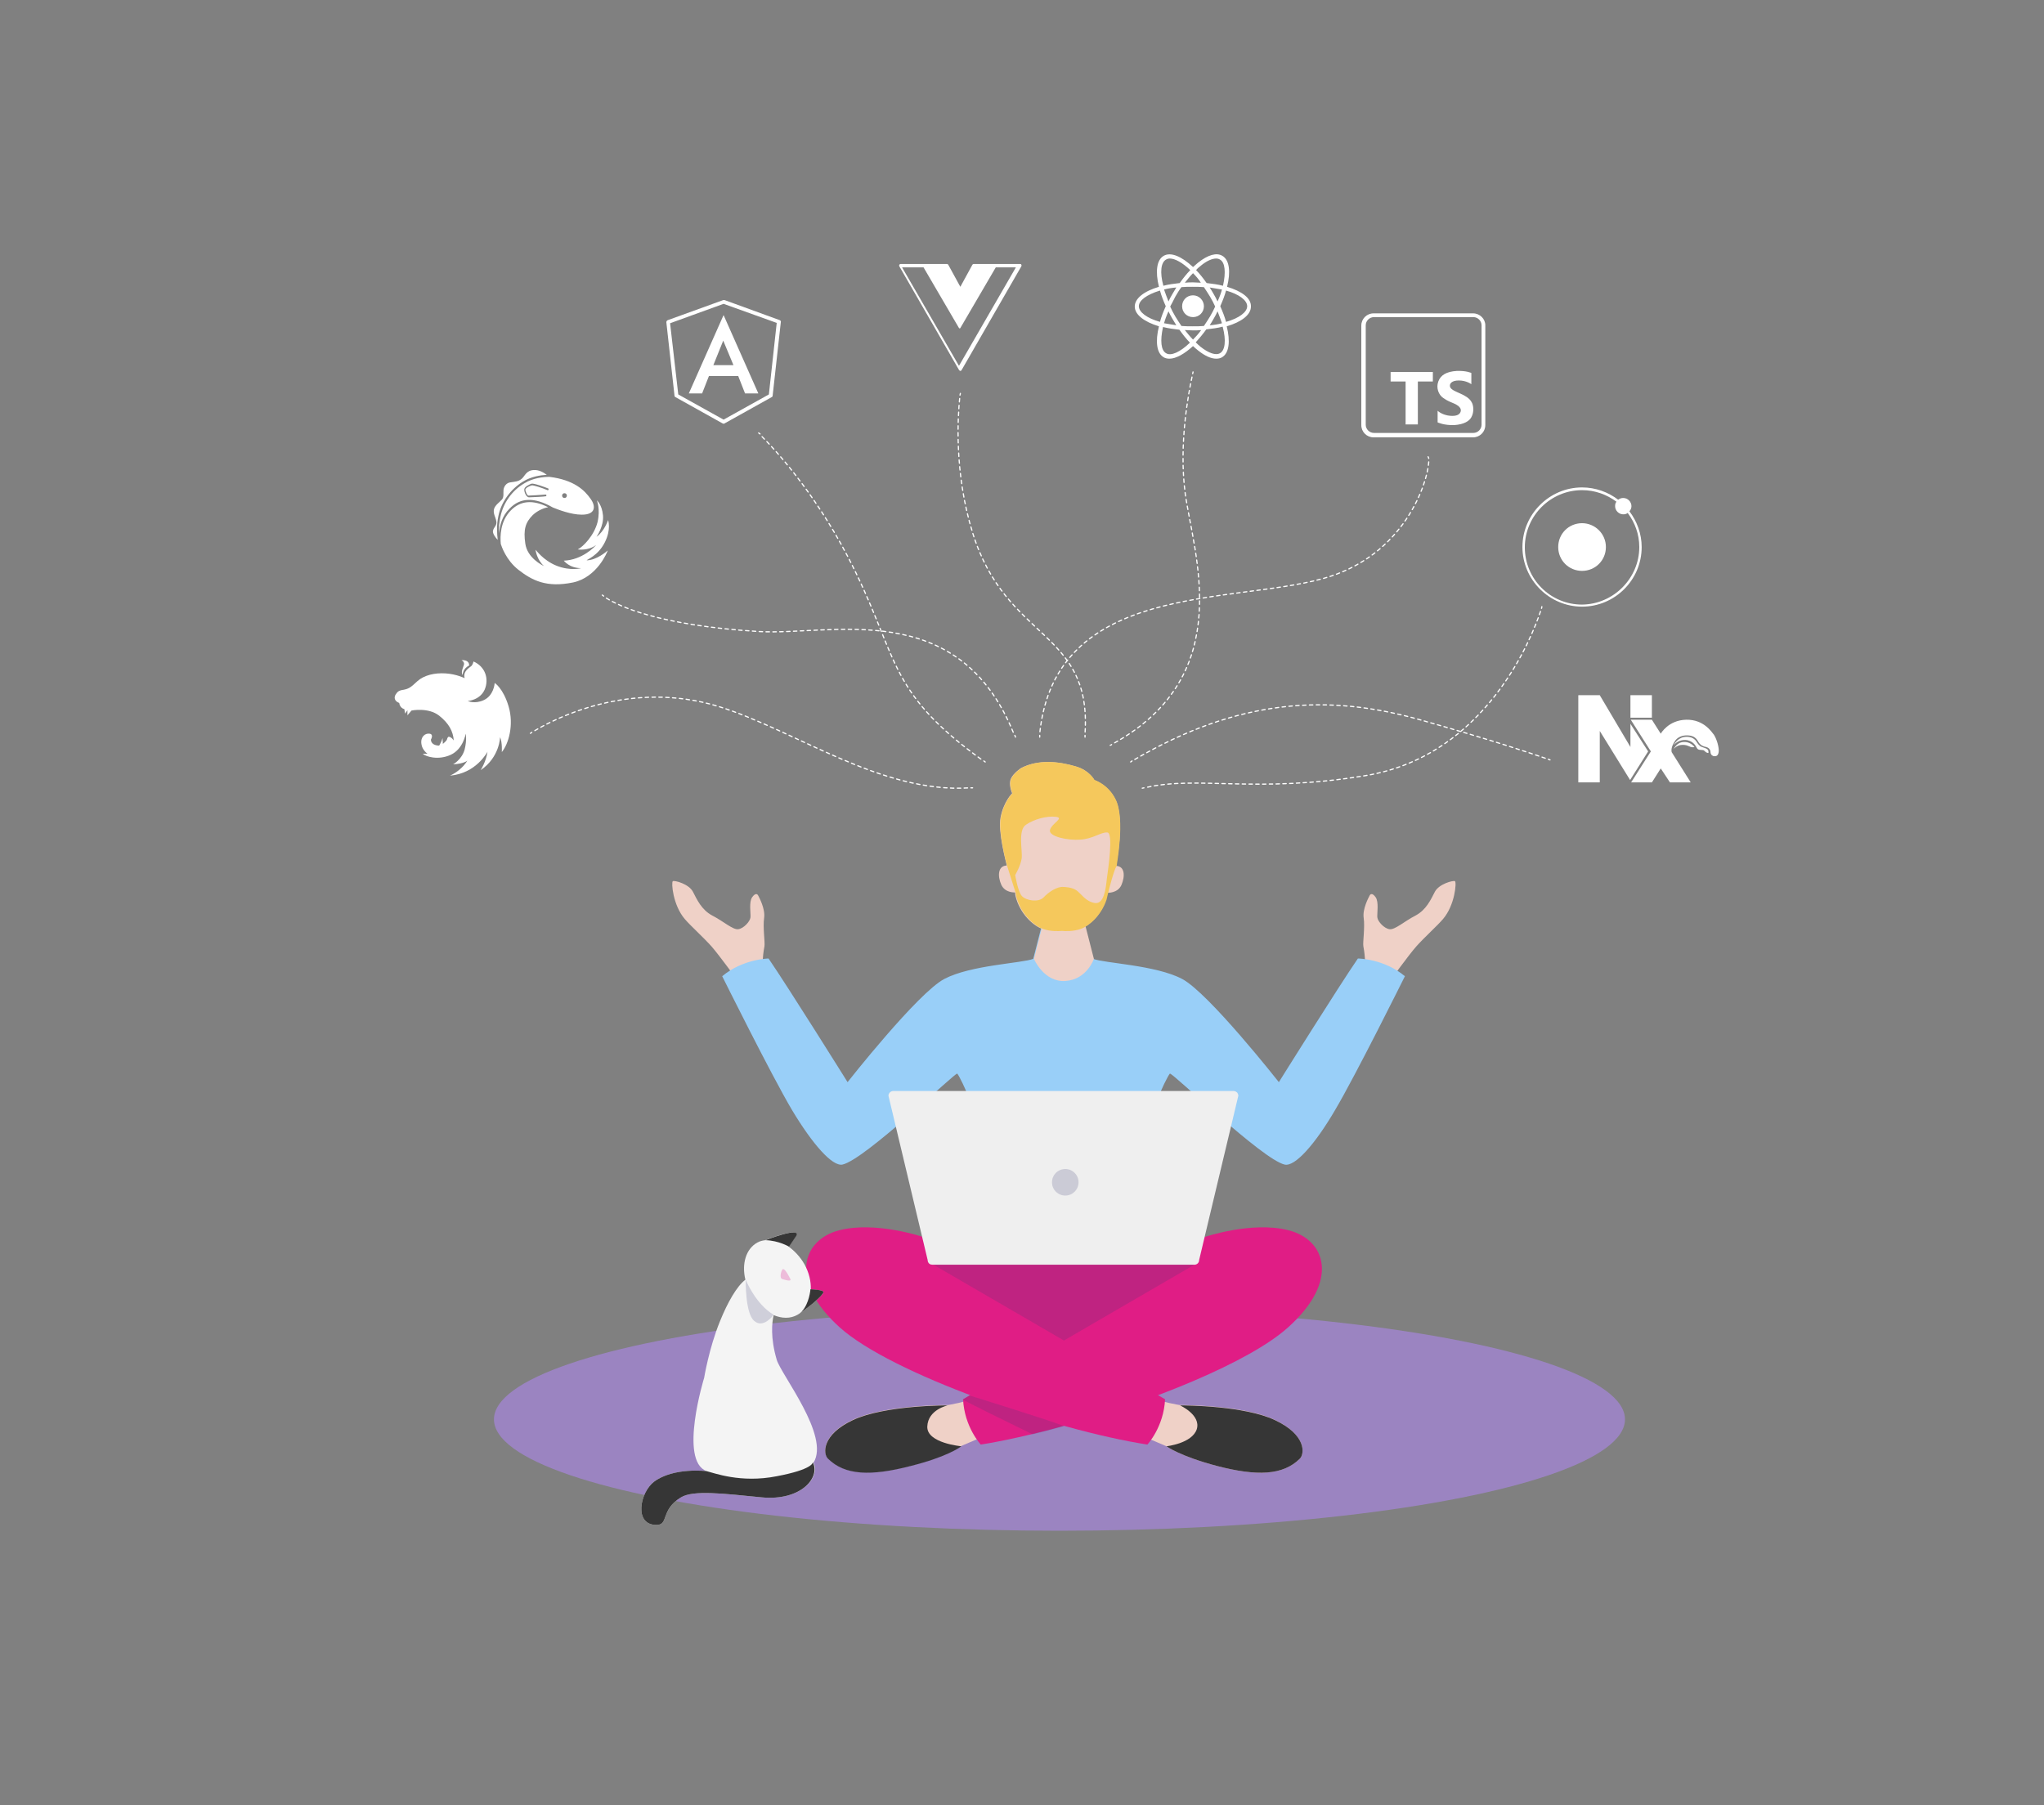 <svg version="1.1" id="Layer_6_copy" xmlns="http://www.w3.org/2000/svg" xmlns:xlink="http://www.w3.org/1999/xlink" x="0px"
	 y="0px" viewBox="0 0 600 530" style="enable-background:new 0 0 600 530;" xml:space="preserve">
<rect x="0" y="0" width="600" height="530" fill="#808080" stroke="none"/>
<style type="text/css">
	.st0{fill:#9B84C1;}
	.st1{fill:#E01D85;}
	.st2{opacity:0.2;fill:#3D3D75;}
	.st3{fill:#EFD1C7;}
	.st4{fill:#99CFF8;}
	.st5{fill:#EFEFEF;}
	.st6{fill:#F5C85C;}
	.st7{fill:#363636;}
	.st8{fill:#F4F4F4;}
	.st9{fill:#EDBCDA;}
	.st10{fill:#FFFFFF;}
	.st11{fill:none;stroke:#FFFFFF;stroke-width:0.35;stroke-linecap:round;stroke-linejoin:round;}
	.st12{fill:none;stroke:#FFFFFF;stroke-width:0.35;stroke-linecap:round;stroke-linejoin:round;stroke-dasharray:1.002,1.002;}
	.st13{fill:none;stroke:#FFFFFF;stroke-width:0.35;stroke-linecap:round;stroke-linejoin:round;stroke-dasharray:1.004,1.004;}
	.st14{fill:none;stroke:#FFFFFF;stroke-width:0.35;stroke-linecap:round;stroke-linejoin:round;stroke-dasharray:0.995,0.995;}
	.st15{fill:none;stroke:#FFFFFF;stroke-width:0.35;stroke-linecap:round;stroke-linejoin:round;stroke-dasharray:0.994,0.994;}
	.st16{fill:none;stroke:#FFFFFF;stroke-width:0.35;stroke-linecap:round;stroke-linejoin:round;stroke-dasharray:1.005,1.005;}
	.st17{fill:none;stroke:#FFFFFF;stroke-width:0.35;stroke-linecap:round;stroke-linejoin:round;stroke-dasharray:1.008,1.008;}
	.st18{fill:none;stroke:#FFFFFF;stroke-width:0.35;stroke-linecap:round;stroke-linejoin:round;stroke-dasharray:1.006,1.006;}
	.st19{fill:none;stroke:#FFFFFF;stroke-width:0.35;stroke-linecap:round;stroke-linejoin:round;stroke-dasharray:1.004,1.004;}
</style>
<ellipse class="st0" cx="311" cy="416.7" rx="166" ry="32.7"/>
<path class="st1" d="M361.7,379.2c0,0-2.4-12.9-12.6-13.4c-10.2-0.4-62.7,0.3-68.6,1s-18.5,4.5-19.7,6.8s27,20.2,28.5,21.8
	c1.5,1.6,14.6,7.6,20.2,6.7c5.6-0.9,22.9-10,25.9-10.7S361.7,379.2,361.7,379.2z"/>
<path class="st2" d="M361.7,379.2c0,0-2.4-12.9-12.6-13.4c-10.2-0.4-62.7,0.3-68.6,1s-18.5,4.5-19.7,6.8s27,20.2,28.5,21.8
	c1.5,1.6,14.6,7.6,20.2,6.7c5.6-0.9,22.9-10,25.9-10.7S361.7,379.2,361.7,379.2z"/>
<path class="st3" d="M381.6,428.2c-5,5-12.7,5.2-24.3,2.2c-11-2.9-14.9-5.8-14.9-5.8l-7-3l1-10.6c0,0,2.8-1.6,3.2-0.5
	c0.4,1,6.7,2,6.7,2s0,0,0.1,0c1.6,0,18.8,0.1,27.7,4.3C383.4,421.2,383,426.7,381.6,428.2z"/>
<path class="st1" d="M284.6,364.5l-13.5-1.3c0,0-14-4.8-24.8-2c-10.8,2.8-14.9,14.9,0.2,28.5s62.6,30.1,90.3,34.4
	c0,0,4.8-5.1,5.2-13.3L274,371.3L284.6,364.5z"/>
<path class="st3" d="M408,288c0,0,5.5-7.6,7.7-10.1c2.2-2.5,6.4-6.3,7.9-8.1c3.5-4.1,4-10.8,3.5-11.1c-0.5-0.3-4.7,0.8-5.9,3.1
	s-2.5,5.3-5.7,7c-3.3,1.7-6,4.2-7.6,4c-1.6-0.2-3.5-2.3-3.6-3.5c-0.1-1.2,0.5-4.5-0.5-5.9s-1.6-0.9-1.8-0.4
	c-0.2,0.4-2.1,3.8-1.7,6.5s-0.3,7.2-0.1,8.3c0.2,1.1,1,5.4,0,7.9C399.2,287.8,408,288,408,288z"/>
<path class="st3" d="M216.6,288c0,0-5.5-7.6-7.7-10.1c-2.2-2.5-6.4-6.3-7.9-8.1c-3.5-4.1-4-10.8-3.5-11.1c0.5-0.3,4.7,0.8,5.9,3.1
	s2.5,5.3,5.7,7c3.3,1.7,6,4.2,7.6,4c1.6-0.2,3.5-2.3,3.6-3.5s-0.5-4.5,0.5-5.9s1.6-0.9,1.8-0.4c0.2,0.4,2.1,3.8,1.7,6.5
	c-0.4,2.7,0.3,7.2,0.1,8.3c-0.2,1.1-1,5.4,0,7.9C225.3,287.8,216.6,288,216.6,288z"/>
<path class="st4" d="M412.4,286.6c0,0-14.5,29.2-20.5,39.3c-5.9,10.1-11.8,16.7-14.8,16c-6.6-1.5-33.1-27.2-33.7-26.7
	c-0.5,0.5-3,5.6-2.8,5.8c0.1,0.2-21.4,0.1-28.4,0c-7,0.1-28.5,0.2-28.4,0c0.1-0.3-2.3-5.3-2.8-5.8c-0.5-0.5-27,25.2-33.7,26.7
	c-3,0.6-8.8-6-14.8-16c-6-10.1-20.5-39.3-20.5-39.3c6.1-5.1,13.6-5.2,13.6-5.2c5.7,8.3,23.2,36.3,23.2,36.3s20.6-26.2,28.4-30.3
	c7.8-4.1,22.9-4.6,26.1-5.9l3-11.7c0,0,5,2.4,5.8,2.6c0.8-0.2,5.8-2.6,5.8-2.6l3,11.7c3.2,1.3,18.3,1.8,26.1,5.9
	c7.8,4.1,28.4,30.3,28.4,30.3s17.5-28,23.2-36.3C398.8,281.4,406.3,281.5,412.4,286.6z"/>
<path class="st3" d="M289.2,421.5l-7,3c0,0,0,0,0,0c-0.5,0.3-4.5,3.1-14.9,5.8c-11.6,3-19.3,2.8-24.3-2.2c-1.4-1.4-1.8-7,7.4-11.3
	c9.4-4.4,27.8-4.3,27.8-4.3s6.3-1,6.7-2c0.5-1.2,3.2,0.5,3.2,0.5L289.2,421.5z"/>
<path class="st1" d="M378.1,389.7c-11.3,10.2-40.3,21.9-65.8,28.9c-3.1,0.9-6.2,1.7-9.2,2.4c-5.5,1.3-10.6,2.4-15.2,3.1
	c0,0-4.8-5.1-5.2-13.3v0l2-1.2l65.9-38.3l-10.6-6.8l13.5-1.3c0,0,14-4.8,24.8-2C389.2,364,393.3,376.1,378.1,389.7z"/>
<path class="st5" d="M363.5,321.7L352,369.9c0,0.8-0.6,1.4-1.4,1.4h-76.9c-0.3,0-0.6-0.1-0.8-0.2c-0.4-0.3-0.6-0.7-0.6-1.2
	l-11.5-48.2c0-0.8,0.7-1.4,1.4-1.4h99.9c0.4,0,0.8,0.2,1.1,0.5C363.3,321,363.5,321.3,363.5,321.7z"/>
<circle class="st2" cx="312.7" cy="347.1" r="3.9"/>
<path class="st3" d="M329.2,259.8c-1.1,2.5-4.1,2.3-4.1,2.3l-0.5,2.1v0c-1.5,4.7-5.1,7.7-7.5,8.5c-2.2,0.8-4.8,0.7-5.6,0.6
	c-0.9,0.1-3.4,0.2-5.6-0.6c-2.5-0.9-6.5-4.3-7.8-9.6c-0.1-0.3-0.1-0.6-0.1-0.7c0-0.1,0-0.2-0.1-0.4c0,0-2.9,0.2-4-2.3
	c-1.1-2.5-1-5.5,1.6-5.6c0,0,0,0,0-0.1c-0.2-1-2.6-9.7-1.8-14c0.9-4.7,3.4-7.1,3.4-7.1s-1.1-2.5-0.4-4.2c0.7-1.7,3-3.2,3-3.2
	c5-2.6,11-2,16-0.5c4.1,1.1,5.5,4,5.5,4s4,1.3,6.2,5.7c3,5.8,0.2,19.5,0.2,19.5C330.2,254.3,330.3,257.2,329.2,259.8z"/>
<path class="st3" d="M321.1,281.5c0,0-2,6.1-8.4,6.5c-6.3,0.4-9.2-6.5-9.2-6.5l3-11.7c0,0,5,2.4,5.8,2.6c0.8-0.2,5.8-2.6,5.8-2.6
	L321.1,281.5z"/>
<path class="st6" d="M327.5,234.7c-2.2-4.5-6.2-5.7-6.2-5.7s-1.5-2.8-5.5-4c-5.1-1.5-11.1-2.1-16,0.5c0,0-2.3,1.5-3,3.2
	c-0.7,1.7,0.4,4.2,0.4,4.2s-2.5,2.4-3.4,7.1c-0.8,4.3,1.5,13.1,1.8,14c0,0,0,0.1,0,0.1s1.9,6,2.5,7.9c0,0.1,0,0.2,0.1,0.4
	c0,0.1,0.1,0.4,0.1,0.7c1.3,5.3,5.3,8.7,7.8,9.6c2.2,0.8,4.7,0.7,5.6,0.6c0.9,0.1,3.4,0.2,5.6-0.6c2.3-0.8,5.9-3.8,7.5-8.5v0
	l0.5-2.1c0,0,1.6-6.6,2.5-7.9C327.7,254.2,330.4,240.5,327.5,234.7z M324.9,258c-0.3,2.9-0.8,7.6-3.6,7.1c-2.7-0.5-3.9-2.7-5.3-3.7
	c-1.4-1-3.8-1-3.8-1c-1.9-0.2-4.4,1.5-5.9,3.1c-1.5,1.5-5.1,0.9-6.3-0.4c-1.2-1.2-2-6.2-2-6.2s1.6-2.7,1.9-4.9
	c0.3-2.2-1.2-8.3,1.3-9.9c2.4-1.6,6-2.6,8.7-2.3s-1.2,1.9-1.7,3.9c-0.4,1.9,5.3,3.1,8.9,2.8c3.7-0.2,6-2.2,7.9-2.1
	C326.9,244.3,325.3,255.2,324.9,258z"/>
<path class="st2" d="M312.3,418.7c-3.1,0.9-6.2,1.7-9.2,2.4c-8-3.9-17.5-8.6-20.5-10.2v0l2-1.2C284.7,409.7,310.7,417.8,312.3,418.7
	z"/>
<path class="st7" d="M282.2,424.6C282.2,424.6,282.2,424.6,282.2,424.6c-0.5,0.4-4.5,3.2-14.9,5.8c-11.6,3-19.3,2.8-24.3-2.2
	c-1.4-1.4-1.8-7,7.4-11.3c9.4-4.4,27.8-4.3,27.8-4.3s-5.8,1.2-6,6.2C272,423.7,282.2,424.6,282.2,424.6z"/>
<path class="st7" d="M381.6,428.2c-5,5-12.7,5.2-24.3,2.2c-11-2.9-14.9-5.8-14.9-5.8s7.5-0.8,8.9-5c1.3-4.2-4.9-7-4.9-7s0,0,0.1,0
	c1.6,0,18.8,0.1,27.7,4.3C383.4,421.2,383,426.7,381.6,428.2z"/>
<path class="st8" d="M227.1,386.1c-0.5,2.2-1,6.6,0.9,13.1c1.3,4.4,15.7,22.4,10.8,30.2c2.1,4.4-3.7,11.3-15.2,10.2
	c-11.2-1.1-20.1-2.2-23.7,0c-6.1,3.7-3.5,8.1-7.2,8.1c-6.7,0-4.9-9.5-0.7-12.7c5.8-4.3,15.4-3.1,15.4-3.1
	c-8.2-3.1-0.7-27.4-0.7-27.4s1.4-8.6,4.6-16.5c2.3-5.7,5-10.4,7.5-12.3c-1.1-4.6,0.1-9,3.5-10.9c0.7-0.4,1.5-0.6,2.4-0.7l-0.1,0
	c0,0,10.7-4.2,9-1.2l-2.1,3.1c1.7,1.2,3.4,3,4.6,5.1c1.4,2.5,2,5.1,1.9,7.5c1.6,0,3.9,0.2,3.7,0.8c-0.2,1-4.2,4.3-6.3,5.7
	c0,0,0,0-0.1,0c-0.4,0.4-0.8,0.7-1.2,0.9C232,387.2,229.5,387.1,227.1,386.1z"/>
<path class="st2" d="M218.9,375.7c0,0,2.8,7.1,8.2,10.3c0,0-3,4.2-5.7,1.8C218.7,385.6,218.9,375.7,218.9,375.7z"/>
<path class="st9" d="M231.9,375.3c0,0-1.7-3.6-2.3-2.5c-0.5,0.9-0.7,2.5,0,2.7S232.7,376.5,231.9,375.3z"/>
<path class="st7" d="M233.7,362.9l-2.1,3.1c0,0-3-1.8-6.9-1.9C224.7,364.1,235.4,359.9,233.7,362.9z"/>
<path class="st7" d="M241.7,379.4c-0.2,1-4.2,4.3-6.3,5.7c0,0,0,0-0.1,0c2.3-2.4,2.6-6.6,2.6-6.6
	C239.7,378.6,241.9,378.8,241.7,379.4z"/>
<path class="st7" d="M223.6,439.6c-11.2-1.1-20.1-2.2-23.7,0c-6.1,3.7-3.5,8.1-7.2,8.1c-6.7,0-4.9-9.5-0.7-12.7
	c5.8-4.3,15.4-3.1,15.4-3.1c2.1,0.5,10,3.6,20.6,1.5c10.6-2,10.6-4,10.6-4.1C240.9,433.8,235.1,440.7,223.6,439.6z"/>
<path class="st10" d="M116.2,203.8c0.5-0.7,0.8-1.1,2.3-1.3c1.5-0.3,2.1-0.7,4-2.5c2-1.8,5.1-2.5,8.3-2.3s5.6,1.4,5.6,1.4
	c-0.6-2.1,1.5-3.1,2-3.6c0.4-0.4,0.6-1.3,0.6-1.3c3.4,1.5,4.6,5,3.3,8.2c-1.4,3.2-5,3.4-5,3.4s2.1,1,4.8-0.3c2.7-1.3,3.1-4.5,3.1-5
	c0,0,2.5,1.5,4.1,6.9c1.6,5.4,0,11-2,13.4c0,0,0.2-2.7-0.5-4.4c0,0-0.1,5.9-5.7,9.7c0,0,1.6-2.5,2-5.4c0,0-3.3,6.4-11,7
	c0,0,3.1-1.2,5.1-4.4c0,0-0.9,0.9-4.2,1.1c0,0,2.6-1.4,3.4-4.4c0.7-2.8,0.3-4.6,0.3-4.6s-0.7,4.5-4.4,6.2s-7.4,0.5-8.2-0.3l1.4,0
	c0,0-1.6-1.1-1.8-2.9c-0.3-2.1,1.1-3.2,2.4-3c1.3,0.2,0.4,1.7,0.4,1.7s-0.2,1.7,2.4,1.8c0,0,0.1-0.1,0.4-0.7
	c0.3-0.5,0.6-1.5,0.6-1.5l0.1,1.7c0,0,1.1-0.9,1.2-1.3c0.1-0.4,0.3-0.8,0.5-0.8c0.8,0,1.5,1.1,1.5,1.1c-0.2-2.7-1.4-5-4.3-7.3
	c-3.2-2.5-8.1-1.5-8.1-1.5l-1.2,1.4l0-1.5l-0.7,1l-0.2-1.3c-1.4-0.4-1.5-1.8-1.5-1.8C115.7,205.8,115.6,204.7,116.2,203.8z
	 M136.2,195.1c-0.2,0.8-1,2.2-0.4,3.1c0,0,0-1.9,1.9-2.8c0,0,0.3-1.7-2.3-1.6C135.4,193.7,136.4,194.3,136.2,195.1z"/>
<path class="st10" d="M212.4,92.5L212.4,92.5L212.4,92.5l-10.2,23h3.9l2-5.1h4.9v0l3.7,0l2,5.1h3.9L212.4,92.5L212.4,92.5
	L212.4,92.5z M215.3,107.2l-3.6,0h-2.3l2.9-7.2L215.3,107.2z M228.9,94l-16.2-5.9c0,0,0,0-0.1,0c0,0-0.1,0-0.1,0c0,0-0.1,0-0.1,0
	c0,0,0,0-0.1,0L196,94c-0.2,0.1-0.4,0.3-0.4,0.6l2.4,21.6c0,0.2,0.1,0.3,0.3,0.4l13.8,7.7c0,0,0,0,0,0l0,0c0.1,0,0.2,0.1,0.3,0.1
	c0.1,0,0.2,0,0.3-0.1l0,0c0,0,0,0,0,0l13.8-7.7c0.2-0.1,0.3-0.2,0.3-0.4l2.4-21.6C229.3,94.3,229.1,94.1,228.9,94z M225.7,115.8
	l-13.3,7.4l-13.3-7.4l-2.4-20.9l15.7-5.7l15.6,5.6L225.7,115.8z"/>
<path class="st10" d="M281.5,108.6c0,0.1,0.1,0.1,0.2,0.2c0,0,0,0,0,0c0.1,0,0.2,0.1,0.2,0.1s0.2,0,0.2-0.1c0,0,0,0,0,0
	c0.1,0,0.1-0.1,0.2-0.2c0,0,0,0,0,0l17.5-30.4c0.1-0.2,0.1-0.3,0-0.5c-0.1-0.2-0.2-0.2-0.4-0.2h-7h-6.6c-0.2,0-0.3,0.1-0.4,0.3
	l-3.5,6.4l-3.5-6.4c-0.1-0.2-0.3-0.3-0.4-0.3h-6.6h-7c-0.2,0-0.3,0.1-0.4,0.2c-0.1,0.2-0.1,0.3,0,0.5L281.5,108.6
	C281.5,108.6,281.5,108.6,281.5,108.6z M271.1,78.5l10.4,17.8c0,0,0,0,0,0c0,0,0,0,0,0c0,0,0,0,0,0c0,0,0,0,0,0c0,0,0,0,0.1,0.1
	c0,0,0,0,0,0c0,0,0,0,0,0c0,0,0,0,0,0c0,0,0,0,0,0c0,0,0,0,0.1,0c0,0,0,0,0,0c0,0,0,0,0,0c0,0,0,0,0,0c0,0,0,0,0,0c0,0,0,0,0,0
	c0,0,0,0,0,0c0,0,0,0,0,0c0,0,0,0,0,0c0,0,0,0,0,0c0,0,0,0,0,0c0,0,0,0,0,0c0,0,0,0,0,0c0,0,0,0,0.1,0c0,0,0,0,0,0c0,0,0,0,0,0
	c0,0,0,0,0,0c0,0,0,0,0,0c0,0,0,0,0.1-0.1c0,0,0,0,0,0c0,0,0,0,0,0c0,0,0,0,0,0c0,0,0,0,0,0l10.4-17.8h5.9l-16.7,28.9l-16.7-28.9
	H271.1z"/>
<path class="st10" d="M360.2,84.2c1.1-4.4,0.7-7.9-1.4-9.1c-1.7-1-4.2-0.3-7.1,2c-0.5,0.4-1,0.9-1.5,1.3c-3.3-3.1-6.5-4.5-8.6-3.3
	c-2.1,1.2-2.5,4.7-1.4,9.1c-4.4,1.3-7.1,3.4-7.1,5.8c0,2.4,2.8,4.5,7.1,5.8c-1.1,4.4-0.7,7.9,1.4,9.1c0.5,0.3,1.1,0.4,1.7,0.4
	c1.9,0,4.4-1.4,6.9-3.7c0.5,0.5,1,0.9,1.5,1.3c2,1.6,3.8,2.4,5.3,2.4c0.6,0,1.2-0.1,1.7-0.4c2.1-1.2,2.5-4.7,1.4-9.1
	c4.4-1.3,7.1-3.4,7.1-5.8C367.3,87.5,364.5,85.5,360.2,84.2z M352.5,78c1.7-1.4,3.3-2.1,4.5-2.1c0.4,0,0.8,0.1,1.1,0.3
	c1.5,0.8,1.8,3.7,0.9,7.7c-1.5-0.4-3.1-0.6-4.8-0.8c-1-1.4-2-2.7-3.1-3.8C351.5,78.8,352,78.4,352.5,78z M355.2,92.9
	c-0.6,1-1.2,1.9-1.8,2.8c-1,0.1-2.1,0.1-3.3,0.1c-1.1,0-2.2,0-3.3-0.1c-0.6-0.9-1.2-1.8-1.8-2.8c-0.6-1-1.1-2-1.5-2.9
	c0.5-0.9,1-1.9,1.5-2.9c0.6-1,1.1-1.9,1.8-2.8c1-0.1,2.1-0.1,3.3-0.1c1.1,0,2.2,0,3.3,0.1c0.6,0.9,1.2,1.8,1.8,2.8
	c0.6,1,1.1,2,1.5,2.9C356.3,90.9,355.8,91.9,355.2,92.9z M357.4,91.4c0.5,1.2,0.9,2.4,1.3,3.5c-1.1,0.3-2.3,0.5-3.6,0.6
	c0.4-0.6,0.8-1.3,1.2-2C356.7,92.8,357.1,92.1,357.4,91.4z M350.2,99.7c-0.8-0.8-1.6-1.8-2.4-2.8c0.8,0,1.6,0.1,2.4,0.1
	c0.8,0,1.6,0,2.4-0.1C351.8,98,351,98.9,350.2,99.7z M345.3,95.5c-1.3-0.2-2.5-0.4-3.6-0.6c0.3-1.1,0.7-2.2,1.3-3.5
	c0.3,0.7,0.7,1.4,1.1,2.1C344.5,94.2,344.9,94.8,345.3,95.5z M343,88.5c-0.5-1.2-0.9-2.4-1.3-3.5c1.1-0.3,2.3-0.5,3.6-0.6
	c-0.4,0.7-0.8,1.3-1.2,2C343.7,87.1,343.3,87.8,343,88.5z M352.5,83c-0.8,0-1.5-0.1-2.3-0.1c-0.8,0-1.6,0-2.4,0.1
	c0.8-1,1.6-2,2.4-2.8C351,81,351.8,81.9,352.5,83z M356.3,86.4c-0.4-0.7-0.8-1.4-1.2-2c1.3,0.2,2.5,0.4,3.6,0.6
	c-0.3,1.1-0.7,2.2-1.3,3.5C357.1,87.8,356.7,87.1,356.3,86.4z M342.3,76.2c0.3-0.2,0.7-0.3,1.1-0.3c1.5,0,3.7,1.2,6,3.4
	c-1.1,1.1-2.1,2.4-3.1,3.8c-1.7,0.2-3.4,0.4-4.8,0.8C340.4,79.9,340.8,77,342.3,76.2z M334.3,89.9c0-1.7,2.3-3.4,6.2-4.6
	c0.4,1.5,1,3,1.7,4.6c-0.7,1.6-1.3,3.1-1.7,4.6C336.6,93.4,334.3,91.6,334.3,89.9z M342.3,103.7c-1.5-0.8-1.8-3.7-0.9-7.7
	c1.5,0.4,3.1,0.6,4.8,0.8c1,1.4,2,2.7,3.1,3.8C346.4,103.4,343.7,104.6,342.3,103.7z M358.1,103.7c-1.2,0.7-3.3,0-5.7-1.9
	c-0.5-0.4-0.9-0.8-1.4-1.3c1-1.1,2.1-2.4,3.1-3.8c1.7-0.2,3.4-0.4,4.8-0.8C360,100,359.6,102.9,358.1,103.7z M359.9,94.5
	c-0.4-1.5-1-3-1.7-4.6c0.7-1.6,1.3-3.1,1.7-4.6c3.9,1.1,6.2,2.9,6.2,4.6C366.1,91.6,363.8,93.4,359.9,94.5z M353.4,89.9
	c0,1.8-1.4,3.2-3.2,3.2s-3.2-1.4-3.2-3.2c0-1.8,1.4-3.2,3.2-3.2S353.4,88.2,353.4,89.9z"/>
<path class="st10" d="M432.4,92h-29.2c-2,0-3.6,1.6-3.6,3.6v29.2c0,2,1.6,3.6,3.6,3.6h29.2c2,0,3.6-1.6,3.6-3.6V95.5
	C436,93.6,434.4,92,432.4,92z M434.9,124.7c0,1.3-1.1,2.4-2.4,2.4h-29.2c-1.3,0-2.4-1.1-2.4-2.4V95.5c0-1.3,1.1-2.4,2.4-2.4h29.2
	c1.3,0,2.4,1.1,2.4,2.4V124.7z M432,118.1c0.5,0.8,0.8,2.8-0.1,4.4c-0.6,1.1-2.1,2.1-5,2.3c-3.1,0.1-4.9-0.8-4.9-0.8v-3.4
	c0.9,0.8,2.5,1.5,4.3,1.5c1.5,0,2.3-0.5,2.5-1.4c0.1-0.6-0.2-1-0.5-1.3c-0.1-0.1-0.1-0.1-0.2-0.2c0,0,0,0,0,0
	c-0.3-0.2-0.7-0.5-1.2-0.7c-1.1-0.5-1.9-0.7-3.3-1.7c-1.3-0.9-2.1-2.9-1.4-4.8c0.7-1.9,2.4-2.9,5.4-3.1c2.9-0.1,4.3,0.6,4.3,0.6v3.3
	c0,0-1.4-1.1-3.7-1.1c-2.1,0-2.9,1-2.5,2C426.4,115.2,430.7,115.6,432,118.1C432,118,432,118,432,118.1C432,118,432,118.1,432,118.1
	C432,118.1,432,118.1,432,118.1z M415.2,109.2h5.4v2.8h-4.4v12.6h-1.1h-1.4h-1.1v-12.6h-4.4v-2.8h5.4H415.2z"/>
<path class="st10" d="M471.4,160.6c0,3.9-3.1,7-7,7c-3.9,0-7-3.1-7-7c0-3.9,3.1-7,7-7C468.2,153.6,471.4,156.7,471.4,160.6z
	 M478.3,150.1c2.2,2.9,3.6,6.6,3.6,10.5c0,9.7-7.9,17.5-17.5,17.5s-17.5-7.9-17.5-17.5s7.9-17.5,17.5-17.5c4,0,7.7,1.4,10.6,3.6
	c0.4-0.3,0.9-0.5,1.5-0.5c1.3,0,2.4,1.1,2.4,2.4C478.9,149.1,478.7,149.7,478.3,150.1z M481.2,160.6c0-3.8-1.3-7.2-3.4-10
	c-0.4,0.3-0.8,0.4-1.3,0.4c-1.3,0-2.4-1.1-2.4-2.4c0-0.5,0.1-1,0.4-1.3c-2.8-2.1-6.3-3.4-10.1-3.4c-9.2,0-16.8,7.5-16.8,16.8
	c0,9.3,7.5,16.8,16.8,16.8C473.6,177.4,481.2,169.8,481.2,160.6z"/>
<path class="st10" d="M146.3,151.5c-0.6,2.8-0.4,5.3-0.2,7c-0.6-0.6-1.5-1.8-1.4-2.6c0.2-1.2,1.2-1.5,1-2.8c-0.2-1.3-1-2.3-0.7-3.6
	c0.3-1.2,1.7-2.1,2.3-2.8c0.7-0.7,0.4-2,0.5-2.9c0.1-0.9,0.8-2.1,2.1-2.2c1.3-0.2,2.2-0.2,3.2-1c1-0.8,1.3-2.5,3.6-2.6
	c1.6-0.1,3,0.8,3.8,1.4c-1.8,0.1-4.6,0.5-7,2C149.9,143.6,147.1,147.4,146.3,151.5z M177.5,159.3c2-3.9,1-6.6,1-6.6
	s-1.1,3.3-3.4,4.9c0,0,2.2-3.1,1.9-6.3c-0.3-3.2-1.8-4.4-1.8-4.4s1.1,2.5,0.2,6.4c-1,3.9-4.2,7.2-5.8,8c0,0,3,0.5,5.4-1.3
	c-0.4,0.5-4.1,4.4-9.5,4.6c0,0,1.6,2.2,5.1,2.2c0,0-3.1,0.9-7.2-0.7c-4-1.6-6.1-4.7-6.2-4.7c0,0.1,0.4,3,2.5,4.8
	c-0.6-0.3-4.9-2.4-5.5-6.6c-0.6-4.1,0-6.2,2.2-8.4c1.6-1.5,3.5-2.1,4.5-2.3c-4.6-2.3-8.2-1.9-11,1c-3.1,3.2-3.1,7.6-2.9,9.8
	c0,0,0,0,0,0c0.2,0.6,1.5,4.7,5.2,7.6c4,3.1,8.2,5.3,16,3.7c7.1-1.5,10.1-9,10.2-9.4c-0.2,0.2-3.3,2.9-6.2,2.9
	C172.2,164.3,175.5,163.2,177.5,159.3z M149.5,149.4c-2.1,2.1-2.8,4.8-3,7.1c-0.1-1.4,0-3.1,0.4-4.8c0.8-4,3.4-7.7,7-9.8
	c2.6-1.6,5.6-1.9,7.4-1.9c7.2,0.9,10.3,3.9,12.1,6.5c1.5,2.1,1.5,4.6-2.6,4.6c-3.2,0-7-1.5-8.5-2.1
	C156.9,145.9,152.7,146,149.5,149.4z M165,145.5c0,0.4,0.3,0.7,0.7,0.7c0.4,0,0.7-0.3,0.7-0.7c0-0.4-0.3-0.7-0.7-0.7
	C165.3,144.8,165,145.1,165,145.5z M153.9,143.8c0,0.8,0.6,2.1,1.3,2.2h0.2c1,0,4.4-0.2,4.8-0.3c0.1,0,0.2-0.1,0.2-0.3
	c0-0.1-0.1-0.2-0.3-0.2c0,0,0,0,0,0c-1.2,0.1-4.5,0.3-5,0.3c-0.3,0-0.8-1-0.9-1.7c0-0.5,1.1-1.1,1.9-1.3c0.4-0.1,3,0.7,4.6,1.4
	c0.1,0.1,0.3,0,0.3-0.2c0.1-0.1,0-0.3-0.1-0.3c-0.7-0.3-4.2-1.6-4.9-1.4C155.5,142.2,153.8,142.9,153.9,143.8z"/>
<path class="st10" d="M483.8,220.6l-5.3,8.4l-8.9-14.4v15.1h-6.3v-25.6h6.3l9,15.2v-6.8L483.8,220.6z M484.9,210.7v-6.6h-6.3v6.6
	H484.9z M495,211.3c-5.3,0.1-7.5,4.1-7.5,4.1l-2.6-4.1h-6.2l5.9,9.3l-5.8,9.1h6.1l2.6-4.1l2.7,4.1h6.1l-5.6-8.9
	c-0.2-1,0.2-2.1,1-3.3c0.7-1,2-1.7,3.8-1.6c1.8,0.1,2.5,0.9,3.1,2c0.6,1,1.6,1.3,2.2,1.4c0.5,0.1,1.3,0.6,1.3,1.5
	c0,0.8,0.7,1.2,1,1.2c0.3,0,1.2,0.2,1.4-1.2c0.2-1.3-0.6-3.9-1.4-5.1C502.5,215,500.2,211.2,495,211.3z M499.6,219.3
	c-0.8-0.3-1.2-0.9-1.7-1.7c-0.7-1-2-1.5-3.7-1.2c-2.1,0.5-2.9,2.4-2.9,2.4c0.7-1,2.3-1.8,4-1.5c1.7,0.4,2.4,1.5,2.8,2.3
	c0.4,0.7,1.1,0.5,1.6,0.6c0.5,0,0.5,0.2,0.8,0.4c0.2,0.3,1,0.6,1,0.4c0-0.1,0.1-0.7-0.3-1C501.1,219.8,500.4,219.6,499.6,219.3z
	 M493.7,217.9c-1.6,0.3-2.4,2-2.4,2s0.8-1.1,2.3-1.2c1.5-0.1,2.1,0.4,2.7,0.6c0.7,0.2,1.1,0,1.1,0
	C496.6,218.3,495.3,217.6,493.7,217.9z"/>
<g>
	<g>
		<path class="st11" d="M281.9,115.5c0,0,0,0.2-0.1,0.5"/>
		<path class="st12" d="M281.7,117c-0.5,5-1.7,21.7,3.8,39.4c9.9,32,35,28.4,33,58.9"/>
		<path class="st11" d="M318.5,215.9c0,0.2,0,0.3,0,0.5"/>
	</g>
</g>
<g>
	<g>
		<path class="st11" d="M350.2,109.2c0,0,0,0.2-0.1,0.5"/>
		<path class="st13" d="M349.9,110.7c-1,4.6-3.9,19.7-2,34.1c2.3,17.3,15.6,53.3-21.1,73.5"/>
		<path class="st11" d="M326.3,218.6c-0.1,0.1-0.3,0.2-0.4,0.2"/>
	</g>
</g>
<g>
	<g>
		<path class="st11" d="M419.2,134.1c0.1,0.1,0.1,0.2,0.2,0.5"/>
		<path class="st14" d="M419.4,135.6c-0.3,5.9-7,27.7-31.2,34.3c-27.1,7.5-78.4,1.1-83,45.4"/>
		<path class="st11" d="M305.2,215.9c0,0.2,0,0.3,0,0.5"/>
	</g>
</g>
<g>
	<g>
		<path class="st11" d="M452.6,178.1c0,0,0,0.2-0.1,0.5"/>
		<path class="st15" d="M452.2,179.5c-2.5,7.5-15.9,42.3-51.3,48.2c-32.1,5.3-49.3,0-64.5,3.5"/>
		<path class="st11" d="M335.8,231.3c-0.2,0-0.3,0.1-0.5,0.1"/>
	</g>
</g>
<g>
	<g>
		<path class="st11" d="M455,223.1c0,0-0.2-0.1-0.5-0.2"/>
		<path class="st16" d="M453.6,222.6c-3.8-1.3-15.2-5.2-36.8-11.3c-26.8-7.6-53.2-6.3-84.1,11.9"/>
		<path class="st11" d="M332.3,223.4c-0.1,0.1-0.3,0.2-0.4,0.3"/>
	</g>
</g>
<g>
	<g>
		<path class="st11" d="M222.7,127.1c0,0,0.1,0.1,0.4,0.3"/>
		<path class="st17" d="M223.7,128.2c3.5,3.5,14.8,15.5,25,34.9c15.4,29.5,10.8,39.3,39.7,60.1"/>
		<path class="st11" d="M288.8,223.4c0.1,0.1,0.3,0.2,0.4,0.3"/>
	</g>
</g>
<g>
	<g>
		<path class="st11" d="M176.8,174.7c0,0,0.1,0.1,0.4,0.3"/>
		<path class="st18" d="M178,175.6c3.5,2.2,15.1,8,44.6,9.8c21.2,1.3,58.7-10.5,75,30"/>
		<path class="st11" d="M297.9,215.9c0.1,0.2,0.1,0.3,0.2,0.5"/>
	</g>
</g>
<g>
	<g>
		<path class="st11" d="M155.7,215.3c0,0,0.1-0.1,0.4-0.3"/>
		<path class="st19" d="M157,214.5c5.5-3.3,27.9-15.1,53.9-7.1c22.4,6.9,47.7,25.6,73.6,23.9"/>
		<path class="st11" d="M285,231.3c0.2,0,0.3,0,0.5,0"/>
	</g>
</g>
</svg>
